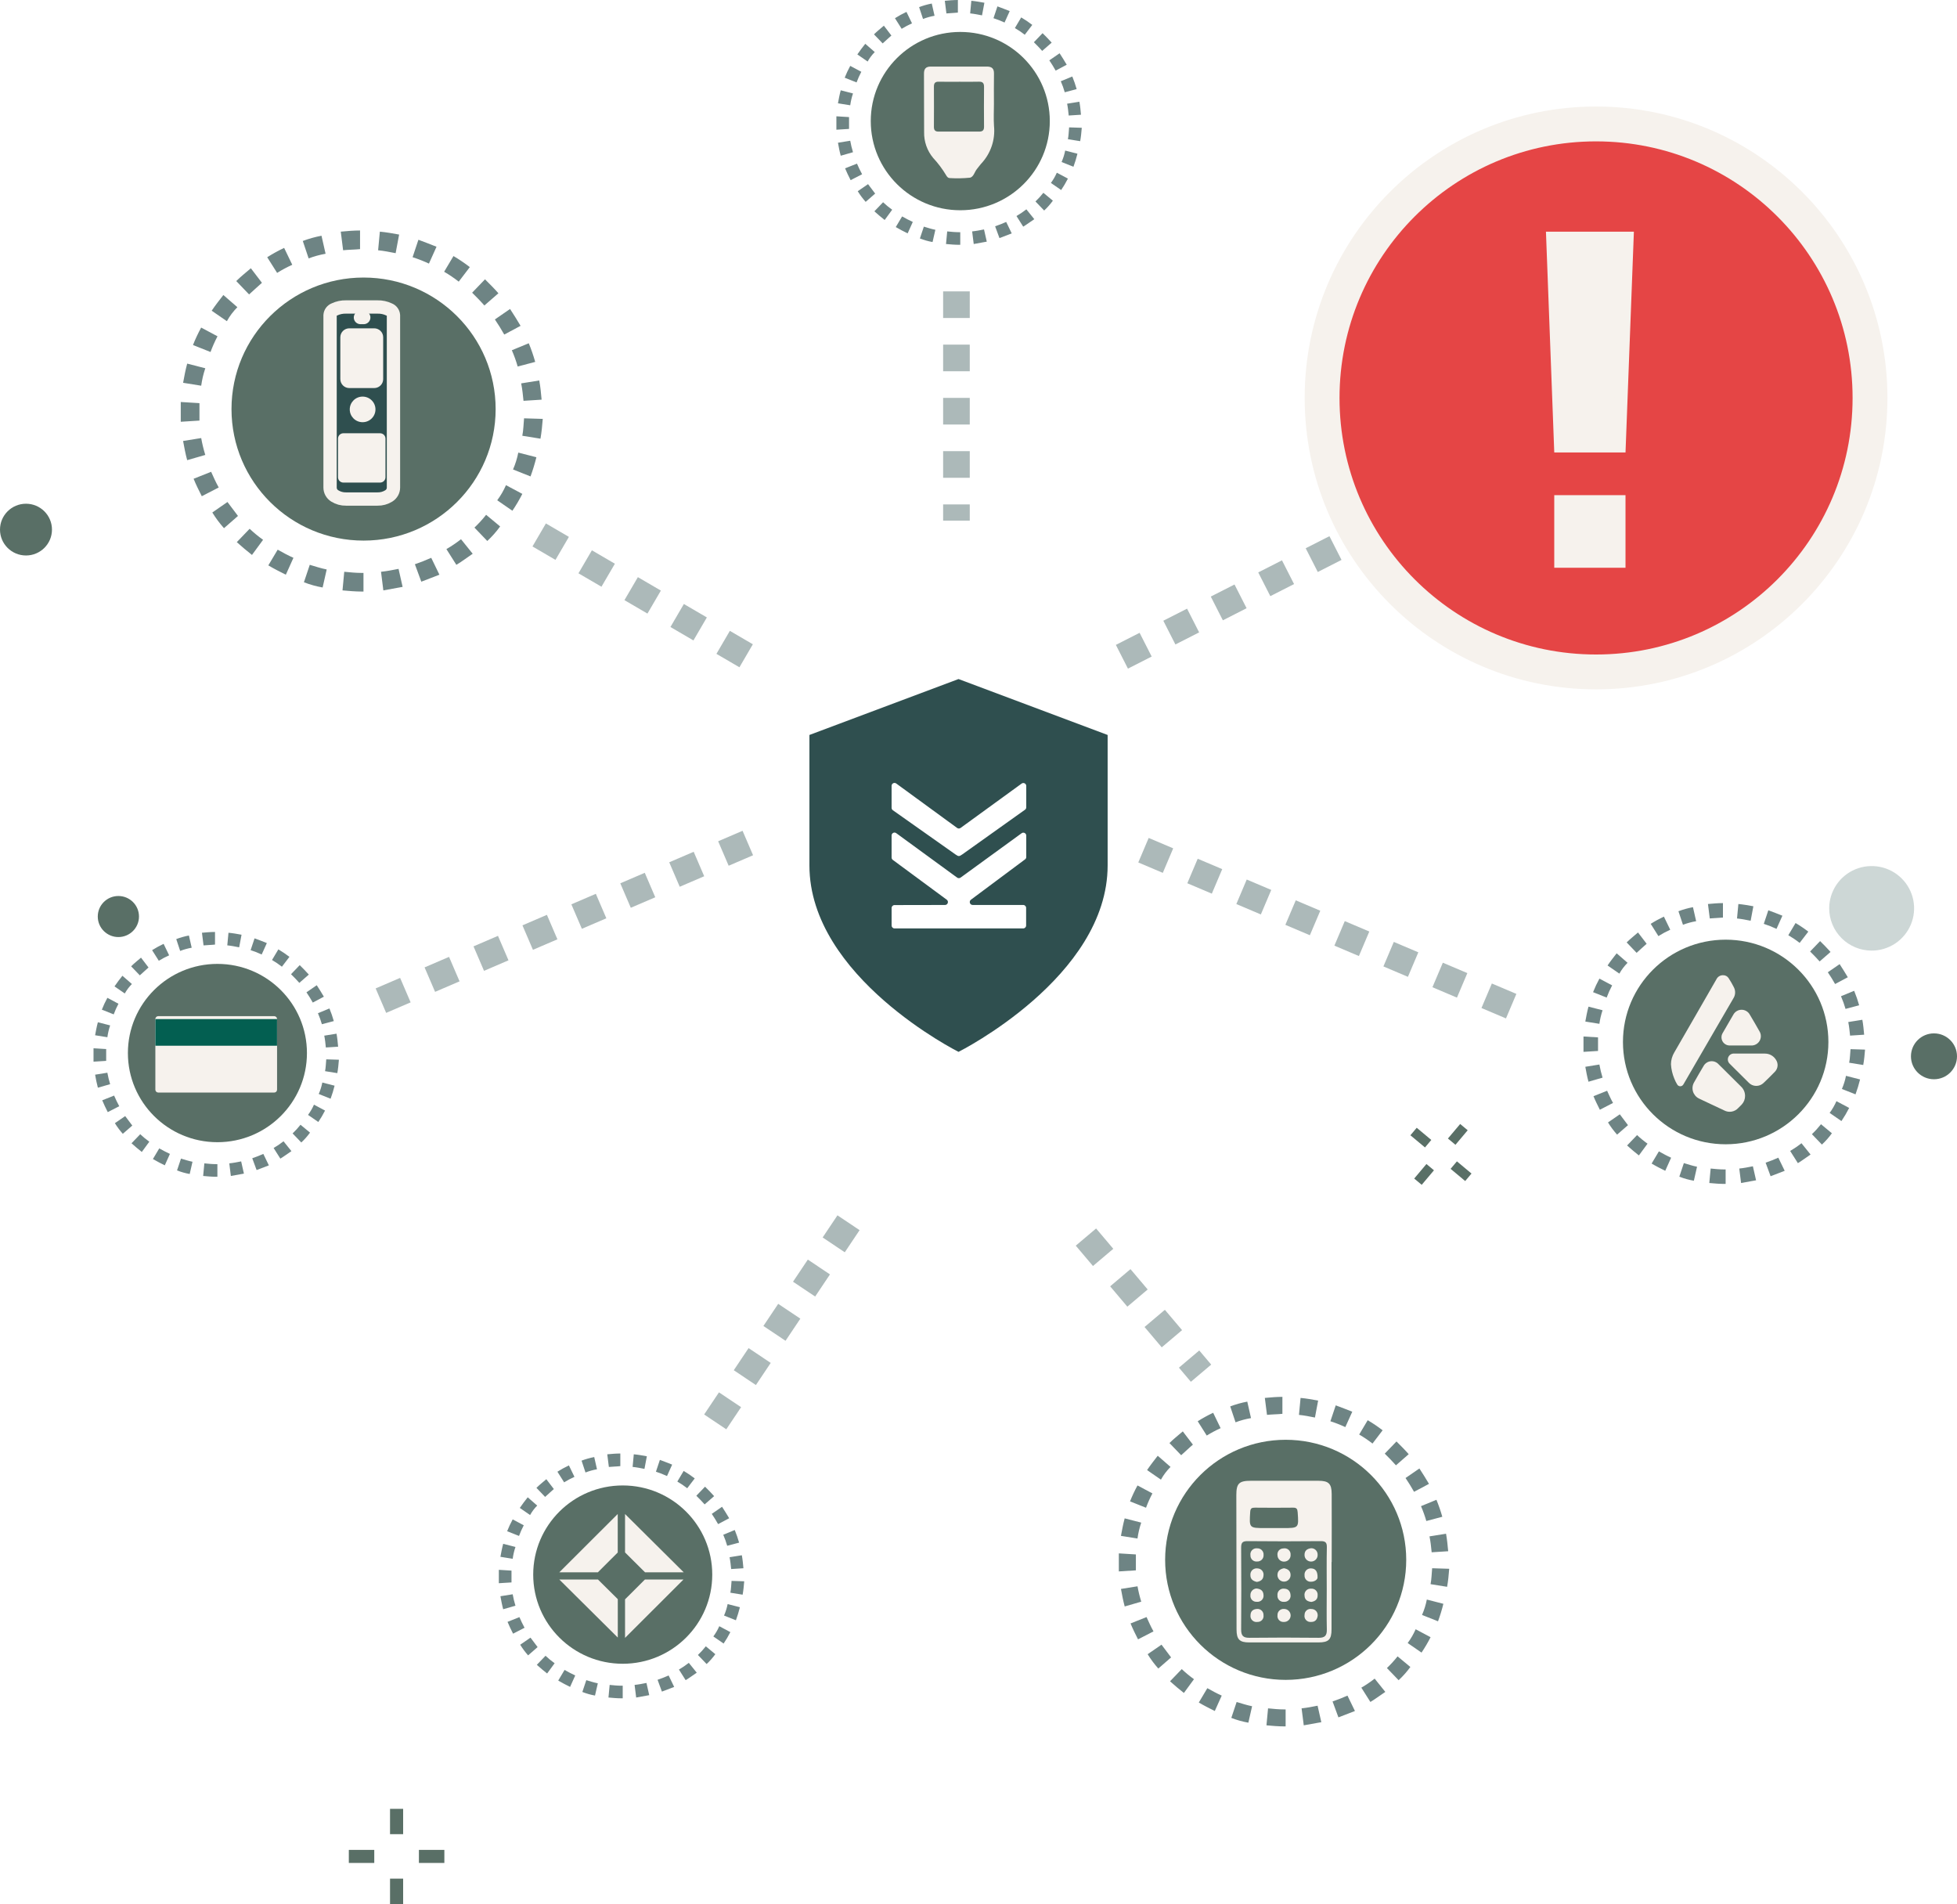 <svg width="147" height="143" viewBox="0 0 147 143" fill="none" xmlns="http://www.w3.org/2000/svg">
<g clip-path="url(#clip0_461_6056)">
<path opacity="0.2" d="M140.59 71.396C141.22 71.396 141.837 71.209 142.361 70.861C142.885 70.512 143.294 70.016 143.535 69.436C143.777 68.856 143.84 68.217 143.717 67.602C143.594 66.986 143.29 66.42 142.844 65.976C142.398 65.532 141.83 65.23 141.212 65.107C140.593 64.985 139.952 65.047 139.37 65.288C138.787 65.528 138.289 65.935 137.939 66.457C137.588 66.979 137.401 67.593 137.401 68.221C137.401 69.063 137.737 69.87 138.335 70.466C138.933 71.061 139.744 71.396 140.59 71.396Z" fill="#073B36"/>
<path opacity="0.2" d="M125.91 32.654C126.541 32.654 127.157 32.468 127.682 32.119C128.206 31.77 128.615 31.274 128.856 30.694C129.097 30.114 129.16 29.476 129.037 28.86C128.914 28.244 128.611 27.678 128.165 27.234C127.719 26.79 127.151 26.488 126.532 26.365C125.914 26.243 125.273 26.306 124.69 26.546C124.108 26.786 123.61 27.193 123.259 27.715C122.909 28.238 122.722 28.851 122.722 29.479C122.722 30.321 123.058 31.129 123.656 31.724C124.254 32.319 125.065 32.654 125.91 32.654Z" fill="#073B36"/>
<path d="M30.282 135.855H29.297V137.757H30.282V135.855Z" fill="#596F66"/>
<path d="M30.282 141.097H29.297V143H30.282V141.097Z" fill="#596F66"/>
<path d="M33.378 138.938H31.467V139.918H33.378V138.938Z" fill="#596F66"/>
<path d="M28.113 138.938H26.202V139.918H28.113V138.938Z" fill="#596F66"/>
<path d="M1.952 41.72C3.03 41.72 3.904 40.85 3.904 39.777C3.904 38.703 3.03 37.833 1.952 37.833C0.874 37.833 0 38.703 0 39.777C0 40.85 0.874 41.72 1.952 41.72Z" fill="#596F66"/>
<path d="M8.892 70.378C9.747 70.378 10.44 69.688 10.44 68.837C10.44 67.985 9.747 67.295 8.892 67.295C8.037 67.295 7.344 67.985 7.344 68.837C7.344 69.688 8.037 70.378 8.892 70.378Z" fill="#596F66"/>
<path d="M145.27 81.058C146.226 81.058 147 80.287 147 79.336C147 78.384 146.226 77.613 145.27 77.613C144.315 77.613 143.541 78.384 143.541 79.336C143.541 80.287 144.315 81.058 145.27 81.058Z" fill="#596F66"/>
<path d="M110.246 84.889L109.681 84.418L108.761 85.509L109.326 85.981L110.246 84.889Z" fill="#596F66"/>
<path d="M107.712 87.896L107.147 87.424L106.228 88.516L106.792 88.987L107.712 87.896Z" fill="#596F66"/>
<path d="M110.532 88.14L109.436 87.225L108.962 87.787L110.058 88.703L110.532 88.14Z" fill="#596F66"/>
<path d="M107.512 85.617L106.417 84.702L105.942 85.265L107.038 86.18L107.512 85.617Z" fill="#596F66"/>
<path d="M121.833 26.716C122.688 26.716 123.381 26.026 123.381 25.174C123.381 24.323 122.688 23.633 121.833 23.633C120.978 23.633 120.285 24.323 120.285 25.174C120.285 26.026 120.978 26.716 121.833 26.716Z" fill="#596F66"/>
<path d="M72.132 15.791C75.846 15.791 78.856 12.793 78.856 9.095C78.856 5.397 75.846 2.399 72.132 2.399C68.418 2.399 65.407 5.397 65.407 9.095C65.407 12.793 68.418 15.791 72.132 15.791Z" fill="#596F66"/>
<g opacity="0.696">
<path d="M72.041 18.386C71.714 18.386 71.387 18.356 71.06 18.327L71.149 17.38C71.447 17.409 71.744 17.439 72.041 17.439H72.13V18.386H72.041ZM73.141 18.327L73.022 17.38C73.32 17.35 73.617 17.291 73.914 17.232L74.122 18.149L73.141 18.327ZM70.049 18.179C69.724 18.121 69.405 18.03 69.098 17.91L69.395 17.022C69.692 17.111 69.96 17.199 70.26 17.259L70.049 18.179ZM75.075 17.883L74.748 16.995C75.018 16.906 75.312 16.788 75.58 16.669L75.996 17.53C75.697 17.646 75.37 17.764 75.073 17.883H75.075ZM68.178 17.528C67.881 17.38 67.583 17.232 67.286 17.054L67.762 16.255C68.032 16.403 68.297 16.551 68.564 16.669L68.178 17.528ZM76.859 17.024L76.353 16.226C76.612 16.075 76.861 15.907 77.096 15.722L77.691 16.462C77.422 16.639 77.154 16.845 76.857 17.024H76.859ZM66.452 16.522C66.182 16.315 65.947 16.108 65.679 15.871L66.333 15.19C66.547 15.393 66.776 15.581 67.016 15.752L66.452 16.522ZM78.433 15.812L77.779 15.131C77.992 14.928 78.191 14.711 78.373 14.48L79.087 15.072C78.893 15.339 78.674 15.586 78.433 15.811V15.812ZM65.025 15.161C64.803 14.912 64.604 14.645 64.43 14.362L65.203 13.829L65.738 14.539L65.025 15.161ZM79.711 14.273L78.938 13.74C79.115 13.501 79.264 13.243 79.384 12.971L80.216 13.415C80.065 13.71 79.896 13.996 79.711 14.271V14.273ZM63.895 13.531C63.747 13.235 63.598 12.939 63.479 12.643L64.371 12.288C64.49 12.557 64.609 12.821 64.757 13.087L63.895 13.531ZM80.633 12.524L79.741 12.169C79.862 11.893 79.953 11.604 80.011 11.308L80.933 11.545C80.85 11.877 80.75 12.204 80.633 12.524ZM63.152 11.696C63.062 11.37 63.003 11.045 62.944 10.719L63.865 10.571C63.917 10.862 63.986 11.15 64.073 11.432L63.152 11.696ZM81.138 10.603L80.216 10.455C80.276 10.159 80.276 9.863 80.306 9.567L81.257 9.597C81.227 9.949 81.198 10.275 81.138 10.603ZM62.825 9.742V8.735L63.776 8.794V9.682L62.825 9.742ZM80.276 8.676C80.246 8.38 80.216 8.084 80.157 7.788L81.078 7.64C81.138 7.966 81.168 8.291 81.197 8.617L80.276 8.676ZM63.865 7.907L62.944 7.759C63.004 7.433 63.063 7.108 63.152 6.782L64.073 7.018C63.976 7.307 63.907 7.605 63.865 7.907ZM79.979 6.93C79.898 6.648 79.798 6.371 79.681 6.101L80.546 5.746C80.673 6.056 80.782 6.372 80.873 6.693L79.979 6.93ZM64.341 6.191L63.449 5.836C63.57 5.532 63.709 5.235 63.865 4.948L64.698 5.392C64.561 5.65 64.442 5.917 64.341 6.191ZM79.295 5.303C79.147 5.034 78.998 4.8 78.82 4.533L79.592 4.001C79.771 4.27 79.949 4.563 80.127 4.862L79.295 5.303ZM65.173 4.621L64.4 4.088C64.579 3.819 64.787 3.555 64.995 3.289L65.708 3.91C65.498 4.121 65.317 4.36 65.173 4.621ZM78.284 3.823C78.076 3.586 77.868 3.379 77.66 3.172L78.314 2.491C78.552 2.728 78.789 2.965 78.997 3.202L78.284 3.823ZM66.303 3.261L65.649 2.58C65.887 2.343 66.155 2.136 66.392 1.929L66.957 2.669C66.749 2.844 66.541 3.052 66.303 3.259V3.261ZM76.976 2.61C76.74 2.425 76.492 2.257 76.233 2.107L76.708 1.308C76.997 1.478 77.275 1.666 77.54 1.87L76.976 2.61ZM67.73 2.166L67.225 1.367C67.503 1.191 67.791 1.033 68.089 0.893L68.505 1.754C68.238 1.873 67.978 2.01 67.73 2.164V2.166ZM75.457 1.692C75.187 1.566 74.909 1.457 74.625 1.367L74.922 0.479C75.249 0.597 75.546 0.716 75.844 0.834L75.457 1.692ZM69.333 1.423L69.039 0.535C69.348 0.418 69.666 0.328 69.99 0.266L70.198 1.184C69.903 1.236 69.615 1.316 69.335 1.424L69.333 1.423ZM73.764 1.154C73.467 1.095 73.17 1.036 72.873 1.006L72.962 0.059C73.289 0.089 73.616 0.148 73.943 0.207L73.764 1.154ZM71.089 1.006L70.97 0.059C71.297 0.03 71.624 0 71.951 0V0.947C71.684 0.979 71.387 0.979 71.089 1.009L71.089 1.006Z" fill="#2F4F4F"/>
</g>
<path d="M74.659 7.82C74.659 8.364 74.628 8.91 74.664 9.452C74.717 9.969 74.658 10.491 74.49 10.983C74.322 11.475 74.05 11.925 73.692 12.303C73.584 12.421 73.495 12.561 73.389 12.684C73.2 12.905 73.137 13.302 72.846 13.347C72.347 13.396 71.846 13.405 71.347 13.375C71.196 13.375 71.114 13.247 71.052 13.134C70.779 12.679 70.459 12.254 70.097 11.866C69.638 11.318 69.396 10.622 69.415 9.909C69.401 8.453 69.417 6.997 69.405 5.542C69.402 5.169 69.542 4.998 69.92 5C71.323 5.005 72.726 5.005 74.129 5C74.498 5 74.67 5.145 74.663 5.526C74.649 6.291 74.659 7.055 74.659 7.82ZM72.024 6.141C71.523 6.141 71.021 6.15 70.52 6.137C70.249 6.13 70.15 6.239 70.151 6.499C70.157 7.512 70.157 8.525 70.151 9.539C70.151 9.784 70.259 9.884 70.494 9.884C71.512 9.882 72.53 9.882 73.547 9.884C73.805 9.884 73.919 9.787 73.916 9.518C73.907 8.52 73.907 7.521 73.916 6.523C73.916 6.242 73.817 6.127 73.526 6.136C73.025 6.152 72.523 6.14 72.022 6.14" fill="#F6F2ED"/>
<path d="M117.626 36.39C121.34 36.39 124.351 33.392 124.351 29.694C124.351 25.996 121.34 22.998 117.626 22.998C113.913 22.998 110.902 25.996 110.902 29.694C110.902 33.392 113.913 36.39 117.626 36.39Z" fill="#596F66"/>
<g opacity="0.696">
<path d="M117.536 38.986C117.209 38.986 116.882 38.956 116.555 38.926L116.644 37.979C116.941 38.009 117.238 38.038 117.536 38.038H117.625V38.986H117.536ZM118.636 38.926L118.517 37.979C118.814 37.95 119.111 37.891 119.409 37.831L119.617 38.749L118.636 38.926ZM115.544 38.778C115.219 38.72 114.9 38.63 114.593 38.509L114.89 37.621C115.187 37.71 115.455 37.799 115.755 37.858L115.544 38.778ZM120.569 38.482L120.242 37.595C120.513 37.506 120.807 37.387 121.075 37.269L121.491 38.13C121.192 38.246 120.866 38.364 120.569 38.482ZM113.672 38.127C113.375 37.979 113.078 37.831 112.781 37.654L113.256 36.855C113.526 37.003 113.791 37.151 114.059 37.269L113.672 38.127ZM122.353 37.624L121.848 36.825C122.107 36.675 122.355 36.507 122.591 36.322L123.185 37.062C122.916 37.239 122.65 37.444 122.353 37.624ZM111.946 37.122C111.676 36.914 111.441 36.707 111.174 36.471L111.828 35.79C112.042 35.993 112.27 36.181 112.511 36.352L111.946 37.122ZM123.927 36.411L123.273 35.731C123.487 35.528 123.685 35.31 123.868 35.08L124.581 35.671C124.388 35.938 124.169 36.186 123.927 36.41V36.411ZM110.519 35.76C110.298 35.512 110.099 35.245 109.925 34.961L110.698 34.428L111.233 35.139L110.519 35.76ZM125.205 34.872L124.433 34.34C124.609 34.1 124.759 33.842 124.878 33.57L125.711 34.014C125.56 34.31 125.391 34.596 125.205 34.871V34.872ZM109.39 34.131C109.241 33.835 109.093 33.539 108.974 33.243L109.865 32.888C109.984 33.157 110.103 33.421 110.252 33.687L109.39 34.131ZM126.127 33.124L125.236 32.769C125.357 32.493 125.447 32.204 125.506 31.908L126.427 32.145C126.345 32.476 126.245 32.803 126.127 33.124ZM108.646 32.295C108.557 31.97 108.498 31.644 108.438 31.319L109.36 31.171C109.411 31.462 109.481 31.749 109.568 32.032L108.646 32.295ZM126.632 31.203L125.711 31.055C125.771 30.759 125.771 30.463 125.8 30.167L126.751 30.196C126.722 30.549 126.692 30.874 126.632 31.203ZM108.319 30.342V29.335L109.27 29.394V30.282L108.319 30.342ZM125.771 29.276C125.741 28.98 125.711 28.684 125.652 28.388L126.573 28.24C126.632 28.566 126.662 28.891 126.692 29.217L125.771 29.276ZM109.36 28.506L108.439 28.358C108.498 28.033 108.558 27.707 108.647 27.381L109.568 27.618C109.471 27.907 109.401 28.204 109.36 28.506ZM125.473 27.53C125.392 27.247 125.293 26.971 125.176 26.701L126.041 26.346C126.167 26.655 126.277 26.971 126.368 27.293L125.473 27.53ZM109.836 26.79L108.944 26.435C109.065 26.131 109.204 25.835 109.36 25.547L110.192 25.991C110.056 26.249 109.936 26.516 109.836 26.79ZM124.79 25.902C124.641 25.633 124.493 25.399 124.314 25.133L125.087 24.6C125.265 24.869 125.444 25.163 125.622 25.461L124.79 25.902ZM110.668 25.22L109.895 24.688C110.073 24.418 110.281 24.155 110.49 23.888L111.203 24.51C110.992 24.721 110.812 24.96 110.668 25.22ZM123.779 24.423C123.571 24.186 123.363 23.979 123.155 23.772L123.808 23.091C124.046 23.328 124.284 23.564 124.492 23.801L123.779 24.423ZM111.798 23.86L111.144 23.18C111.382 22.943 111.649 22.736 111.887 22.529L112.452 23.268C112.244 23.444 112.036 23.652 111.798 23.859V23.86ZM122.47 23.209C122.235 23.025 121.986 22.857 121.727 22.706L122.203 21.907C122.492 22.077 122.77 22.265 123.035 22.47L122.47 23.209ZM113.224 22.765L112.719 21.966C112.997 21.791 113.286 21.633 113.584 21.493L114 22.354C113.732 22.472 113.473 22.609 113.224 22.763V22.765ZM120.952 22.292C120.682 22.166 120.404 22.057 120.12 21.966L120.417 21.078C120.744 21.197 121.041 21.315 121.338 21.434L120.952 22.292ZM114.828 22.023L114.534 21.135C114.842 21.018 115.161 20.928 115.485 20.866L115.693 21.783C115.398 21.836 115.109 21.916 114.83 22.023L114.828 22.023ZM119.259 21.754C118.962 21.695 118.664 21.635 118.367 21.606L118.456 20.659C118.783 20.688 119.11 20.748 119.437 20.807L119.259 21.754ZM116.583 21.606L116.465 20.659C116.792 20.629 117.118 20.6 117.445 20.6V21.547C117.178 21.579 116.881 21.579 116.584 21.609L116.583 21.606Z" fill="#2F4F4F"/>
</g>
<path d="M117.294 31.988C116.951 32.576 116.592 33.156 116.272 33.755C116.113 34.05 115.986 34.14 115.668 33.93C115.162 33.595 114.636 33.293 114.092 33.025C113.693 32.828 113.617 32.67 113.868 32.251C115.027 30.32 116.143 28.364 117.269 26.414C117.398 26.19 117.585 25.997 117.48 25.675C117.313 25.169 117.616 25.056 118.042 25.137C118.549 25.229 119.069 25.231 119.577 25.143C119.785 25.109 120.115 25.012 120.207 25.223C120.277 25.337 120.305 25.472 120.285 25.604C120.265 25.736 120.2 25.857 120.099 25.946C119.905 26.116 120.328 27.299 120.588 27.467C120.849 27.635 120.822 28.334 120.53 28.378C120.195 28.429 120.252 28.614 120.252 28.809C120.249 29.622 120.252 30.436 120.252 31.249C120.252 31.457 120.22 31.634 120.546 31.676C120.799 31.708 120.856 32.499 120.625 32.528C120.151 32.586 120.255 32.885 120.253 33.158C120.243 34.449 120.245 34.449 118.964 34.446C118.485 34.446 117.848 34.607 117.569 34.368C117.237 34.082 117.49 33.429 117.46 32.936C117.442 32.63 117.457 32.321 117.457 32.013L117.295 31.989M118.727 25.658C118.291 25.667 118.046 26.022 117.82 26.411C116.847 28.088 115.874 29.763 114.902 31.438C114.241 32.578 114.25 32.568 115.418 33.24C115.752 33.432 115.914 33.447 116.13 33.064C117.215 31.141 118.338 29.24 119.443 27.328C119.541 27.168 119.619 26.997 119.677 26.819C119.717 26.678 119.722 26.529 119.691 26.386C119.661 26.242 119.597 26.107 119.504 25.994C119.411 25.88 119.292 25.79 119.157 25.731C119.022 25.672 118.875 25.646 118.728 25.656M119.439 28.55C118.986 29.203 118.353 29.767 118.269 30.574C118.199 31.253 118.287 31.946 118.249 32.631C118.223 33.11 118.514 33.066 118.803 33.04C119.07 33.017 119.457 33.219 119.447 32.655C119.424 31.288 119.439 29.919 119.439 28.55Z" fill="#F6F2ED"/>
<path d="M16.332 85.786C20.046 85.786 23.056 82.788 23.056 79.09C23.056 75.392 20.046 72.394 16.332 72.394C12.618 72.394 9.607 75.392 9.607 79.09C9.607 82.788 12.618 85.786 16.332 85.786Z" fill="#596F66"/>
<g opacity="0.696">
<path d="M16.241 88.382C15.914 88.382 15.587 88.352 15.26 88.322L15.35 87.375C15.647 87.405 15.944 87.434 16.241 87.434H16.33V88.382H16.241ZM17.341 88.322L17.223 87.375C17.52 87.346 17.817 87.287 18.114 87.227L18.322 88.145L17.341 88.322ZM14.249 88.174C13.924 88.116 13.606 88.026 13.298 87.905L13.595 87.017C13.893 87.106 14.16 87.195 14.46 87.254L14.249 88.174ZM19.275 87.878L18.948 86.991C19.218 86.902 19.513 86.783 19.78 86.665L20.196 87.526C19.897 87.642 19.57 87.76 19.273 87.878H19.275ZM12.378 87.523C12.081 87.375 11.784 87.227 11.486 87.05L11.962 86.251C12.232 86.399 12.497 86.547 12.764 86.665L12.378 87.523ZM21.059 87.02L20.553 86.221C20.812 86.071 21.061 85.903 21.297 85.718L21.891 86.458C21.622 86.635 21.354 86.84 21.057 87.02H21.059ZM10.652 86.518C10.382 86.31 10.147 86.103 9.879 85.867L10.533 85.186C10.747 85.389 10.976 85.577 11.217 85.748L10.652 86.518ZM22.633 85.807L21.979 85.127C22.192 84.924 22.391 84.706 22.573 84.475L23.287 85.067C23.093 85.334 22.874 85.582 22.633 85.806V85.807ZM9.225 85.156C9.003 84.908 8.804 84.641 8.63 84.357L9.403 83.825L9.938 84.535L9.225 85.156ZM23.911 84.268L23.138 83.736C23.315 83.496 23.465 83.238 23.584 82.966L24.416 83.41C24.265 83.706 24.097 83.992 23.911 84.267V84.268ZM8.095 83.527C7.947 83.231 7.798 82.935 7.679 82.639L8.571 82.284C8.69 82.553 8.809 82.817 8.957 83.083L8.095 83.527ZM24.833 82.52L23.941 82.165C24.062 81.889 24.153 81.6 24.211 81.304L25.133 81.541C25.051 81.872 24.951 82.199 24.833 82.52ZM7.352 81.692C7.263 81.366 7.203 81.04 7.144 80.715L8.065 80.567C8.117 80.858 8.186 81.145 8.273 81.428L7.352 81.692ZM25.338 80.599L24.417 80.451C24.476 80.155 24.476 79.859 24.506 79.563L25.457 79.592C25.427 79.945 25.398 80.27 25.338 80.599ZM7.025 79.738V78.731L7.976 78.79V79.678L7.025 79.738ZM24.476 78.672C24.446 78.376 24.417 78.08 24.357 77.784L25.279 77.636C25.338 77.962 25.368 78.287 25.398 78.613L24.476 78.672ZM8.066 77.902L7.144 77.754C7.204 77.429 7.263 77.103 7.352 76.777L8.274 77.014C8.176 77.303 8.107 77.6 8.066 77.902ZM24.179 76.926C24.098 76.643 23.998 76.367 23.882 76.097L24.746 75.742C24.873 76.051 24.982 76.367 25.073 76.689L24.179 76.926ZM8.541 76.186L7.65 75.831C7.77 75.527 7.909 75.231 8.066 74.943L8.898 75.387C8.761 75.645 8.642 75.912 8.541 76.186ZM23.495 75.299C23.347 75.029 23.198 74.795 23.02 74.529L23.793 73.996C23.971 74.265 24.149 74.559 24.328 74.857L23.495 75.299ZM9.373 74.616L8.601 74.084C8.779 73.814 8.987 73.551 9.195 73.284L9.908 73.906C9.698 74.117 9.518 74.356 9.373 74.616ZM22.484 73.819C22.276 73.582 22.068 73.375 21.86 73.168L22.514 72.487C22.752 72.724 22.989 72.96 23.198 73.197L22.484 73.819ZM10.503 73.256L9.85 72.576C10.087 72.339 10.355 72.132 10.592 71.925L11.157 72.665C10.949 72.84 10.741 73.048 10.503 73.255V73.256ZM21.176 72.605C20.94 72.421 20.692 72.253 20.433 72.102L20.909 71.303C21.197 71.473 21.475 71.661 21.741 71.865L21.176 72.605ZM11.93 72.161L11.425 71.362C11.703 71.187 11.992 71.029 12.289 70.889L12.705 71.75C12.438 71.868 12.179 72.005 11.93 72.159V72.161ZM19.657 71.688C19.387 71.562 19.11 71.453 18.825 71.362L19.122 70.475C19.449 70.593 19.747 70.711 20.044 70.83L19.657 71.688ZM13.533 71.419L13.239 70.531C13.548 70.414 13.866 70.324 14.19 70.262L14.399 71.179C14.104 71.232 13.815 71.312 13.536 71.419L13.533 71.419ZM17.965 71.15C17.667 71.091 17.37 71.031 17.073 71.002L17.162 70.055C17.489 70.084 17.816 70.144 18.143 70.203L17.965 71.15ZM15.289 71.002L15.17 70.055C15.497 70.025 15.824 69.996 16.151 69.996V70.943C15.884 70.975 15.587 70.975 15.29 71.005L15.289 71.002Z" fill="#2F4F4F"/>
</g>
<path d="M20.596 82.057H11.886C11.828 82.057 11.773 82.035 11.733 81.994C11.692 81.954 11.669 81.899 11.669 81.842V76.534C11.669 76.477 11.692 76.422 11.733 76.382C11.773 76.341 11.828 76.319 11.886 76.319H20.596C20.653 76.319 20.708 76.341 20.749 76.382C20.789 76.422 20.812 76.477 20.812 76.534V81.846C20.811 81.902 20.788 81.956 20.748 81.996C20.707 82.035 20.653 82.057 20.596 82.057Z" fill="#F6F2ED"/>
<path d="M11.672 77.54H20.81" stroke="#035F51" stroke-width="2"/>
<path d="M96.574 126.169C101.575 126.169 105.629 122.132 105.629 117.152C105.629 112.173 101.575 108.136 96.574 108.136C91.573 108.136 87.519 112.173 87.519 117.152C87.519 122.132 91.573 126.169 96.574 126.169Z" fill="#596F66"/>
<g opacity="0.696">
<path d="M96.45 129.662C96.01 129.662 95.57 129.622 95.13 129.582L95.25 128.307C95.65 128.347 96.05 128.387 96.45 128.387H96.57V129.662H96.45ZM97.932 129.582L97.769 128.307C98.17 128.267 98.57 128.188 98.97 128.108L99.251 129.346L97.932 129.582ZM93.771 129.383C93.333 129.306 92.904 129.186 92.49 129.024L92.89 127.829C93.291 127.948 93.651 128.068 94.051 128.148L93.771 129.383ZM100.536 128.985L100.095 127.789C100.456 127.669 100.856 127.51 101.216 127.35L101.776 128.506C101.374 128.665 100.933 128.825 100.534 128.985H100.536ZM91.249 128.506C90.849 128.307 90.449 128.107 90.048 127.869L90.689 126.792C91.049 126.991 91.409 127.191 91.77 127.35L91.249 128.506ZM102.938 127.829L102.257 126.753C102.606 126.55 102.941 126.324 103.258 126.075L104.058 127.072C103.695 127.311 103.333 127.589 102.935 127.829H102.938ZM88.928 127.151C88.567 126.872 88.247 126.593 87.887 126.274L88.768 125.359C89.056 125.633 89.363 125.886 89.686 126.117L88.928 127.151ZM105.059 126.195L104.178 125.28C104.466 125.007 104.733 124.714 104.979 124.403L105.94 125.2C105.678 125.559 105.383 125.892 105.057 126.195H105.059ZM87.007 125.317C86.708 124.983 86.44 124.623 86.206 124.241L87.247 123.524L87.967 124.481L87.007 125.317ZM106.778 124.12L105.737 123.402C105.975 123.08 106.176 122.733 106.337 122.366L107.458 122.964C107.255 123.363 107.028 123.749 106.778 124.12ZM85.483 123.125C85.283 122.727 85.082 122.328 84.922 121.93L86.123 121.451C86.285 121.81 86.444 122.169 86.644 122.527L85.483 123.125ZM108.017 121.77L106.816 121.292C106.978 120.92 107.099 120.533 107.176 120.136L108.419 120.455C108.31 120.9 108.175 121.339 108.017 121.77ZM84.482 120.654C84.362 120.215 84.282 119.777 84.201 119.339L85.444 119.14C85.514 119.53 85.608 119.916 85.725 120.295L84.482 120.654ZM108.699 119.179L107.456 118.98C107.536 118.581 107.536 118.183 107.576 117.784L108.857 117.824C108.819 118.302 108.779 118.738 108.699 119.179ZM84.041 118.023V116.668L85.322 116.747V117.943L84.041 118.023ZM107.539 116.586C107.499 116.188 107.459 115.79 107.376 115.391L108.619 115.192C108.699 115.63 108.739 116.069 108.781 116.507L107.539 116.586ZM85.443 115.552L84.2 115.353C84.28 114.915 84.362 114.476 84.48 114.038L85.723 114.357C85.592 114.746 85.498 115.146 85.443 115.552ZM107.138 114.237C107.029 113.857 106.895 113.484 106.738 113.121L107.898 112.643C108.069 113.059 108.216 113.485 108.339 113.918L107.138 114.237ZM86.083 113.24L84.882 112.762C85.045 112.352 85.232 111.953 85.443 111.566L86.564 112.164C86.379 112.512 86.219 112.871 86.083 113.24ZM106.217 112.044C106.017 111.686 105.817 111.367 105.577 111.008L106.618 110.291C106.858 110.65 107.098 111.048 107.338 111.447L106.217 112.044ZM87.204 111.13L86.163 110.412C86.403 110.054 86.683 109.695 86.963 109.336L87.924 110.174C87.641 110.457 87.398 110.778 87.204 111.128V111.13ZM104.857 110.054C104.576 109.734 104.296 109.456 104.016 109.176L104.897 108.262C105.217 108.581 105.537 108.899 105.815 109.218L104.857 110.054ZM88.725 109.296L87.844 108.382C88.165 108.063 88.525 107.784 88.845 107.505L89.605 108.501C89.325 108.736 89.045 109.016 88.725 109.294V109.296ZM103.096 108.419C102.778 108.171 102.444 107.945 102.095 107.742L102.735 106.666C103.124 106.895 103.498 107.148 103.856 107.423L103.096 108.419ZM90.647 107.822L89.966 106.745C90.34 106.509 90.727 106.296 91.127 106.108L91.687 107.264C91.328 107.425 90.98 107.611 90.646 107.819L90.647 107.822ZM101.054 107.184C100.69 107.014 100.316 106.867 99.933 106.745L100.334 105.55C100.774 105.711 101.174 105.869 101.576 106.028L101.054 107.184ZM92.808 106.825L92.408 105.629C92.823 105.473 93.252 105.353 93.689 105.27L93.969 106.508C93.573 106.576 93.184 106.681 92.808 106.823L92.808 106.825ZM98.772 106.466C98.372 106.386 97.972 106.305 97.572 106.267L97.692 104.992C98.132 105.032 98.573 105.111 99.012 105.191L98.772 106.466ZM95.17 106.267L95.008 104.992C95.448 104.952 95.888 104.912 96.328 104.912V106.187C95.97 106.225 95.57 106.225 95.17 106.265V106.267Z" fill="#2F4F4F"/>
</g>
<path d="M100.018 117.318C100.018 119.001 100.018 120.686 100.018 122.369C100.018 123.145 99.801 123.355 99.029 123.356C97.298 123.357 95.567 123.357 93.836 123.356C93.107 123.356 92.886 123.133 92.883 122.392C92.875 119.024 92.869 115.657 92.867 112.292C92.867 111.409 93.072 111.215 93.961 111.215C95.652 111.215 97.344 111.215 99.035 111.215C99.8 111.215 100.026 111.431 100.03 112.206C100.039 113.91 100.03 115.613 100.03 117.318H100.015M99.658 119.363C99.658 118.313 99.642 117.264 99.666 116.216C99.674 115.847 99.561 115.745 99.196 115.748C97.367 115.765 95.538 115.769 93.71 115.748C93.291 115.743 93.227 115.902 93.229 116.266C93.244 118.304 93.244 120.343 93.229 122.381C93.225 122.837 93.372 123.014 93.848 123.008C95.577 122.988 97.306 122.988 99.036 123.008C99.499 123.013 99.676 122.86 99.665 122.392C99.641 121.383 99.658 120.374 99.658 119.364M95.647 114.767H96.362C97.568 114.767 97.56 114.767 97.474 113.577C97.456 113.328 97.392 113.23 97.13 113.234C96.176 113.246 95.221 113.243 94.266 113.234C94.027 113.234 93.926 113.276 93.909 113.553C93.833 114.767 93.821 114.767 95.05 114.767H95.645" fill="#F6F2ED"/>
<path d="M94.406 118.812C94.119 118.746 93.916 118.608 93.924 118.293C93.919 118.223 93.929 118.152 93.955 118.086C93.981 118.021 94.021 117.962 94.073 117.914C94.126 117.866 94.188 117.831 94.255 117.811C94.323 117.791 94.395 117.786 94.465 117.797C94.53 117.8 94.595 117.816 94.654 117.845C94.713 117.873 94.765 117.914 94.807 117.965C94.849 118.015 94.88 118.074 94.897 118.137C94.915 118.2 94.918 118.266 94.908 118.331C94.888 118.645 94.68 118.768 94.406 118.812Z" fill="#F6F2ED"/>
<path d="M98.968 118.485C98.962 118.626 98.766 118.796 98.482 118.797C98.417 118.803 98.351 118.794 98.289 118.771C98.228 118.749 98.172 118.713 98.125 118.667C98.079 118.621 98.043 118.566 98.019 118.505C97.996 118.444 97.987 118.378 97.991 118.313C97.983 118.243 97.99 118.172 98.013 118.106C98.036 118.039 98.075 117.978 98.125 117.929C98.175 117.879 98.236 117.841 98.303 117.819C98.37 117.796 98.441 117.789 98.512 117.798C98.79 117.812 98.983 117.995 98.968 118.485Z" fill="#F6F2ED"/>
<path d="M98.504 120.315C98.221 120.283 98.004 120.167 97.991 119.85C97.979 119.781 97.983 119.71 98.004 119.642C98.024 119.575 98.059 119.513 98.107 119.462C98.156 119.41 98.215 119.371 98.281 119.346C98.347 119.321 98.418 119.311 98.488 119.318C98.553 119.313 98.619 119.322 98.68 119.344C98.742 119.367 98.798 119.402 98.844 119.448C98.89 119.494 98.926 119.55 98.948 119.611C98.971 119.672 98.98 119.738 98.974 119.803C98.984 120.118 98.797 120.262 98.507 120.314" fill="#F6F2ED"/>
<path d="M94.913 116.785C94.918 116.849 94.909 116.915 94.886 116.976C94.864 117.037 94.828 117.092 94.783 117.139C94.737 117.185 94.682 117.222 94.621 117.246C94.561 117.27 94.496 117.281 94.43 117.278C94.365 117.286 94.299 117.28 94.237 117.259C94.175 117.239 94.118 117.206 94.07 117.161C94.022 117.117 93.984 117.062 93.96 117.002C93.935 116.941 93.924 116.876 93.927 116.811C93.916 116.741 93.921 116.67 93.942 116.603C93.963 116.536 94 116.474 94.049 116.424C94.098 116.373 94.158 116.334 94.225 116.311C94.292 116.288 94.363 116.28 94.433 116.289C94.499 116.286 94.564 116.297 94.624 116.321C94.685 116.346 94.74 116.382 94.785 116.429C94.831 116.476 94.866 116.532 94.888 116.593C94.91 116.654 94.918 116.72 94.913 116.785Z" fill="#F6F2ED"/>
<path d="M96.944 119.842C96.946 119.907 96.933 119.971 96.908 120.03C96.883 120.089 96.845 120.143 96.798 120.186C96.751 120.23 96.695 120.264 96.633 120.284C96.572 120.305 96.507 120.313 96.443 120.307C96.377 120.313 96.312 120.304 96.25 120.282C96.188 120.26 96.132 120.224 96.086 120.178C96.039 120.132 96.004 120.076 95.981 120.015C95.959 119.953 95.951 119.888 95.957 119.823C95.948 119.753 95.956 119.682 95.98 119.615C96.003 119.549 96.042 119.489 96.093 119.44C96.144 119.391 96.206 119.355 96.274 119.334C96.341 119.313 96.413 119.309 96.483 119.32C96.789 119.336 96.935 119.535 96.942 119.844" fill="#F6F2ED"/>
<path d="M94.374 119.305C94.698 119.333 94.892 119.474 94.908 119.782C94.919 119.852 94.914 119.923 94.892 119.99C94.871 120.057 94.834 120.118 94.785 120.169C94.736 120.219 94.676 120.258 94.609 120.281C94.543 120.305 94.471 120.312 94.401 120.304C94.336 120.308 94.27 120.299 94.209 120.276C94.148 120.252 94.093 120.216 94.047 120.169C94.002 120.122 93.968 120.066 93.947 120.004C93.925 119.943 93.918 119.877 93.926 119.812C93.919 119.687 93.963 119.563 94.046 119.469C94.13 119.374 94.248 119.315 94.374 119.305Z" fill="#F6F2ED"/>
<path d="M96.473 117.287C96.409 117.291 96.344 117.282 96.283 117.26C96.222 117.239 96.166 117.206 96.118 117.162C96.07 117.119 96.031 117.067 96.004 117.008C95.977 116.949 95.962 116.886 95.96 116.822C95.948 116.758 95.95 116.692 95.967 116.629C95.983 116.566 96.013 116.507 96.054 116.456C96.096 116.406 96.148 116.366 96.207 116.338C96.267 116.31 96.331 116.295 96.397 116.295C96.466 116.28 96.537 116.282 96.605 116.299C96.674 116.317 96.737 116.35 96.79 116.397C96.843 116.443 96.885 116.501 96.911 116.566C96.938 116.631 96.948 116.702 96.943 116.772C96.948 116.837 96.939 116.902 96.918 116.963C96.896 117.025 96.863 117.081 96.819 117.129C96.775 117.178 96.721 117.216 96.662 117.243C96.602 117.27 96.539 117.285 96.473 117.287Z" fill="#F6F2ED"/>
<path d="M98.482 116.28C98.547 116.278 98.611 116.289 98.671 116.312C98.732 116.336 98.787 116.371 98.833 116.416C98.879 116.462 98.915 116.516 98.939 116.576C98.964 116.636 98.975 116.7 98.974 116.764C98.978 116.83 98.968 116.897 98.946 116.959C98.923 117.021 98.888 117.078 98.842 117.127C98.797 117.175 98.742 117.214 98.681 117.241C98.62 117.268 98.555 117.282 98.488 117.283C98.421 117.284 98.355 117.271 98.294 117.246C98.232 117.22 98.177 117.183 98.13 117.136C98.083 117.088 98.047 117.032 98.023 116.97C97.999 116.908 97.987 116.842 97.99 116.776C97.99 116.467 98.18 116.317 98.482 116.282" fill="#F6F2ED"/>
<path d="M96.448 117.784C96.728 117.838 96.934 117.967 96.942 118.279C96.945 118.345 96.934 118.411 96.911 118.472C96.888 118.534 96.852 118.59 96.806 118.638C96.761 118.685 96.706 118.724 96.645 118.75C96.585 118.776 96.519 118.79 96.453 118.79C96.387 118.791 96.322 118.778 96.26 118.753C96.199 118.727 96.144 118.69 96.098 118.643C96.051 118.596 96.015 118.541 95.991 118.479C95.966 118.418 95.955 118.353 95.956 118.287C95.963 117.974 96.164 117.839 96.448 117.784Z" fill="#F6F2ED"/>
<path d="M96.446 120.84C96.512 120.839 96.578 120.851 96.639 120.876C96.701 120.901 96.757 120.937 96.803 120.984C96.85 121.031 96.887 121.087 96.912 121.148C96.936 121.209 96.948 121.275 96.947 121.341C96.945 121.407 96.93 121.472 96.903 121.532C96.876 121.592 96.836 121.646 96.787 121.691C96.739 121.735 96.681 121.769 96.619 121.791C96.556 121.813 96.49 121.823 96.424 121.818C96.359 121.822 96.293 121.812 96.233 121.788C96.172 121.764 96.118 121.726 96.073 121.679C96.029 121.631 95.996 121.574 95.976 121.512C95.956 121.451 95.95 121.385 95.959 121.321C95.955 121.256 95.964 121.191 95.987 121.131C96.01 121.07 96.046 121.015 96.092 120.97C96.138 120.924 96.194 120.889 96.254 120.867C96.316 120.844 96.381 120.835 96.446 120.84Z" fill="#F6F2ED"/>
<path d="M98.981 121.325C98.946 121.648 98.786 121.822 98.479 121.817C98.409 121.824 98.338 121.815 98.272 121.79C98.206 121.765 98.147 121.725 98.1 121.673C98.052 121.621 98.018 121.559 97.999 121.491C97.981 121.424 97.978 121.353 97.992 121.284C97.992 121.219 98.005 121.155 98.032 121.096C98.059 121.037 98.099 120.985 98.149 120.943C98.199 120.901 98.257 120.871 98.32 120.854C98.383 120.838 98.449 120.835 98.513 120.846C98.576 120.846 98.638 120.858 98.695 120.882C98.753 120.906 98.806 120.941 98.849 120.986C98.893 121.031 98.927 121.084 98.949 121.142C98.971 121.201 98.981 121.263 98.978 121.325" fill="#F6F2ED"/>
<path d="M94.425 120.841C94.49 120.836 94.554 120.845 94.615 120.867C94.675 120.889 94.73 120.924 94.776 120.969C94.822 121.014 94.857 121.068 94.88 121.128C94.903 121.187 94.913 121.251 94.909 121.315C94.918 121.379 94.913 121.445 94.894 121.507C94.875 121.568 94.843 121.625 94.799 121.673C94.755 121.721 94.701 121.759 94.641 121.784C94.581 121.808 94.516 121.82 94.451 121.817C94.382 121.829 94.311 121.824 94.244 121.803C94.177 121.783 94.116 121.747 94.065 121.698C94.014 121.65 93.976 121.59 93.953 121.524C93.93 121.458 93.922 121.388 93.932 121.318C93.935 121.011 94.117 120.86 94.425 120.841Z" fill="#F6F2ED"/>
<path d="M27.31 40.602C32.789 40.602 37.23 36.18 37.23 30.724C37.23 25.268 32.789 20.845 27.31 20.845C21.83 20.845 17.389 25.268 17.389 30.724C17.389 36.18 21.83 40.602 27.31 40.602Z" fill="#596F66"/>
<g opacity="0.696">
<path d="M27.174 44.429C26.692 44.429 26.209 44.386 25.727 44.342L25.858 42.943C26.297 42.987 26.735 43.03 27.174 43.03H27.303V44.429H27.174ZM28.795 44.342L28.62 42.943C29.059 42.9 29.497 42.812 29.936 42.725L30.243 44.078L28.795 44.342ZM24.234 44.124C23.754 44.039 23.283 43.908 22.829 43.731L23.268 42.421C23.707 42.551 24.101 42.683 24.54 42.77L24.234 44.124ZM31.646 43.687L31.164 42.377C31.558 42.245 31.997 42.071 32.392 41.896L33.006 43.163C32.569 43.339 32.086 43.515 31.648 43.688L31.646 43.687ZM21.471 43.163C21.032 42.944 20.594 42.726 20.155 42.463L20.858 41.284C21.252 41.503 21.647 41.721 22.042 41.895L21.471 43.163ZM34.278 42.42L33.532 41.241C33.915 41.019 34.281 40.771 34.629 40.499L35.506 41.59C35.112 41.854 34.718 42.16 34.279 42.422L34.278 42.42ZM18.927 41.679C18.533 41.373 18.182 41.068 17.787 40.718L18.752 39.714C19.069 40.014 19.406 40.291 19.761 40.543L18.927 41.679ZM36.603 40.631L35.638 39.626C35.953 39.327 36.246 39.006 36.515 38.665L37.568 39.539C37.283 39.933 36.96 40.299 36.604 40.631H36.603ZM16.825 39.67C16.498 39.304 16.204 38.909 15.948 38.491L17.086 37.703L17.876 38.751L16.825 39.67ZM38.489 38.36L37.349 37.574C37.61 37.221 37.831 36.84 38.007 36.439L39.235 37.094C39.013 37.531 38.764 37.953 38.489 38.36ZM15.157 37.269C14.937 36.831 14.718 36.395 14.543 35.958L15.859 35.434C16.034 35.827 16.209 36.22 16.429 36.613L15.157 37.269ZM39.852 35.783L38.536 35.259C38.714 34.852 38.846 34.428 38.931 33.993L40.291 34.342C40.17 34.83 40.023 35.311 39.85 35.783H39.852ZM14.06 34.561C13.929 34.08 13.841 33.6 13.753 33.12L15.113 32.901C15.189 33.329 15.292 33.752 15.42 34.168L14.06 34.561ZM40.593 32.947L39.233 32.728C39.321 32.291 39.321 31.855 39.365 31.418L40.77 31.461C40.727 31.984 40.683 32.464 40.597 32.945L40.593 32.947ZM13.578 31.677V30.192L14.983 30.279V31.589L13.578 31.677ZM39.323 30.104C39.279 29.667 39.236 29.231 39.148 28.794L40.507 28.576C40.595 29.056 40.639 29.537 40.683 30.017L39.323 30.104ZM15.114 28.969L13.754 28.75C13.842 28.27 13.93 27.79 14.061 27.309L15.421 27.659C15.277 28.085 15.174 28.525 15.113 28.971L15.114 28.969ZM38.886 27.528C38.766 27.111 38.62 26.703 38.447 26.305L39.719 25.781C39.907 26.238 40.068 26.705 40.202 27.18L38.886 27.528ZM15.814 26.437L14.496 25.913C14.674 25.465 14.879 25.027 15.11 24.603L16.338 25.258C16.137 25.639 15.962 26.033 15.814 26.437ZM37.876 25.127C37.656 24.734 37.437 24.384 37.173 23.992L38.313 23.206C38.576 23.598 38.84 24.035 39.103 24.472L37.876 25.127ZM17.042 24.122L15.901 23.336C16.165 22.944 16.471 22.55 16.778 22.157L17.831 23.072C17.52 23.384 17.254 23.737 17.042 24.122ZM36.384 22.944C36.077 22.594 35.77 22.289 35.465 21.983L36.431 20.978C36.781 21.327 37.133 21.677 37.439 22.026L36.384 22.944ZM18.711 22.114L17.746 21.109C18.097 20.76 18.492 20.454 18.843 20.148L19.676 21.24C19.367 21.503 19.06 21.808 18.711 22.114ZM34.457 21.153C34.109 20.88 33.743 20.632 33.361 20.41L34.063 19.231C34.489 19.482 34.9 19.759 35.291 20.061L34.457 21.153ZM20.817 20.498L20.071 19.319C20.48 19.06 20.905 18.826 21.343 18.619L21.954 19.887C21.56 20.064 21.18 20.268 20.814 20.498H20.817ZM32.219 19.798C31.82 19.612 31.41 19.451 30.991 19.318L31.429 18.008C31.912 18.183 32.348 18.357 32.789 18.532L32.219 19.798ZM23.183 19.408L22.744 18.098C23.2 17.927 23.67 17.795 24.149 17.705L24.456 19.059C24.021 19.134 23.595 19.252 23.183 19.408ZM29.718 19.015C29.279 18.928 28.841 18.841 28.402 18.797L28.533 17.398C29.016 17.442 29.498 17.529 29.98 17.616L29.718 19.015ZM25.773 18.797L25.597 17.398C26.08 17.354 26.563 17.311 27.045 17.311V18.71C26.648 18.751 26.209 18.751 25.77 18.795L25.773 18.797Z" fill="#2F4F4F"/>
</g>
<path d="M24.793 23.674C24.8 23.579 24.834 23.488 24.89 23.412C24.947 23.336 25.024 23.277 25.113 23.243C25.388 23.112 25.69 23.048 25.995 23.056H28.353C28.658 23.049 28.96 23.113 29.235 23.246C29.324 23.28 29.401 23.339 29.457 23.415C29.514 23.491 29.548 23.582 29.555 23.676V36.616C29.555 36.742 29.524 36.865 29.463 36.975C29.402 37.084 29.314 37.177 29.208 37.244C28.953 37.405 28.655 37.487 28.353 37.48H25.995C25.693 37.487 25.395 37.405 25.14 37.244C25.033 37.177 24.945 37.084 24.885 36.975C24.824 36.865 24.793 36.742 24.793 36.616V23.674Z" fill="#2F4F4F" stroke="#F6F2ED"/>
<path d="M28.55 32.54H25.794C25.57 32.54 25.389 32.721 25.389 32.944V35.842C25.389 36.064 25.57 36.245 25.794 36.245H28.55C28.774 36.245 28.956 36.064 28.956 35.842V32.944C28.956 32.721 28.774 32.54 28.55 32.54Z" fill="#F6F2ED"/>
<path d="M28.203 30.749C28.203 30.218 27.771 29.787 27.238 29.787C26.704 29.787 26.272 30.218 26.272 30.749C26.272 31.28 26.704 31.71 27.238 31.71C27.771 31.71 28.203 31.28 28.203 30.749Z" fill="#F6F2ED"/>
<path d="M28.107 24.659H26.239C25.866 24.659 25.564 24.96 25.564 25.331V28.473C25.564 28.845 25.866 29.146 26.239 29.146H28.107C28.48 29.146 28.783 28.845 28.783 28.473V25.331C28.783 24.96 28.48 24.659 28.107 24.659Z" fill="#F6F2ED"/>
<path d="M27.075 23.847H27.323" stroke="#F6F2ED" stroke-linecap="round" stroke-linejoin="round"/>
<path d="M129.624 85.942C133.885 85.942 137.34 82.502 137.34 78.258C137.34 74.015 133.885 70.575 129.624 70.575C125.362 70.575 121.908 74.015 121.908 78.258C121.908 82.502 125.362 85.942 129.624 85.942Z" fill="#596F66"/>
<g opacity="0.696">
<path d="M129.519 88.919C129.144 88.919 128.769 88.885 128.394 88.851L128.496 87.764C128.837 87.798 129.178 87.832 129.519 87.832H129.621V88.919H129.519ZM130.781 88.851L130.645 87.764C130.986 87.73 131.327 87.663 131.668 87.594L131.907 88.647L130.781 88.851ZM127.234 88.681C126.861 88.615 126.495 88.513 126.142 88.376L126.483 87.356C126.824 87.458 127.132 87.56 127.473 87.628L127.234 88.681ZM132.999 88.342L132.624 87.323C132.931 87.221 133.272 87.085 133.579 86.949L134.057 87.934C133.715 88.07 133.34 88.206 132.999 88.342ZM125.085 87.934C124.744 87.764 124.402 87.594 124.061 87.39L124.607 86.475C124.914 86.646 125.221 86.815 125.526 86.951L125.085 87.934ZM135.048 87.359L134.468 86.444C134.764 86.27 135.048 86.076 135.318 85.863L136.001 86.712C135.694 86.916 135.387 87.153 135.048 87.359ZM123.105 86.78C122.798 86.542 122.525 86.304 122.219 86.032L122.969 85.251C123.215 85.484 123.477 85.7 123.754 85.897L123.105 86.78ZM136.853 85.964L136.102 85.183C136.347 84.95 136.575 84.701 136.785 84.436L137.603 85.115C137.382 85.422 137.13 85.706 136.853 85.964ZM121.468 85.217C121.214 84.933 120.985 84.627 120.785 84.302L121.672 83.691L122.286 84.506L121.468 85.217ZM138.319 84.198L137.433 83.587C137.636 83.312 137.807 83.016 137.944 82.704L138.9 83.213C138.727 83.553 138.533 83.882 138.32 84.198L138.319 84.198ZM120.173 83.349C120.002 83.009 119.832 82.669 119.695 82.33L120.718 81.922C120.855 82.227 120.991 82.533 121.162 82.837L120.173 83.349ZM139.378 82.194L138.354 81.787C138.492 81.47 138.595 81.14 138.661 80.801L139.719 81.073C139.625 81.452 139.511 81.826 139.377 82.193L139.378 82.194ZM119.319 81.243C119.217 80.87 119.149 80.496 119.081 80.122L120.138 79.952C120.198 80.285 120.277 80.614 120.377 80.938L119.319 81.243ZM139.957 79.987L138.9 79.817C138.968 79.477 138.968 79.137 139.002 78.798L140.093 78.832C140.06 79.239 140.026 79.61 139.957 79.987ZM118.944 79.001V77.846L120.036 77.914V78.933L118.944 79.001ZM138.968 77.781C138.934 77.441 138.9 77.101 138.832 76.761L139.89 76.591C139.958 76.965 139.992 77.339 140.026 77.712L138.968 77.781ZM120.138 76.895L119.081 76.725C119.149 76.352 119.217 75.978 119.319 75.605L120.377 75.876C120.265 76.208 120.185 76.549 120.138 76.895ZM138.627 75.775C138.534 75.451 138.42 75.133 138.286 74.823L139.275 74.415C139.421 74.77 139.546 75.133 139.65 75.502L138.627 75.775ZM120.686 74.925L119.663 74.518C119.801 74.169 119.961 73.828 120.14 73.499L121.096 74.008C120.938 74.304 120.8 74.611 120.684 74.925L120.686 74.925ZM137.843 73.906C137.672 73.601 137.502 73.329 137.297 73.023L138.184 72.412C138.388 72.718 138.593 73.058 138.798 73.397L137.843 73.906ZM121.639 73.125L120.752 72.514C120.957 72.208 121.196 71.903 121.435 71.599L122.254 72.312C122.012 72.554 121.805 72.827 121.639 73.125ZM136.682 72.21C136.444 71.939 136.205 71.701 135.966 71.463L136.717 70.682C136.989 70.953 137.262 71.225 137.501 71.497L136.682 72.21ZM122.935 71.565L122.187 70.781C122.46 70.512 122.766 70.272 123.039 70.034L123.688 70.883C123.447 71.087 123.209 71.323 122.936 71.562L122.935 71.565ZM135.181 70.817C134.911 70.606 134.626 70.413 134.329 70.24L134.874 69.325C135.206 69.521 135.525 69.736 135.83 69.971L135.181 70.817ZM124.572 70.308L123.993 69.386C124.311 69.185 124.642 69.004 124.983 68.843L125.46 69.828C125.154 69.967 124.857 70.126 124.573 70.305L124.572 70.308ZM133.442 69.764C133.132 69.618 132.813 69.492 132.487 69.386L132.828 68.367C133.203 68.503 133.544 68.639 133.885 68.775L133.442 69.764ZM126.417 69.459L126.076 68.439C126.43 68.306 126.795 68.204 127.167 68.134L127.406 69.187C127.068 69.245 126.736 69.335 126.415 69.456L126.417 69.459ZM131.5 69.153C131.159 69.085 130.817 69.017 130.476 68.983L130.578 67.896C130.953 67.93 131.329 67.998 131.704 68.066L131.5 69.153ZM128.43 68.983L128.293 67.896C128.668 67.862 129.044 67.828 129.419 67.828V68.915C129.11 68.947 128.769 68.947 128.428 68.981L128.43 68.983Z" fill="#2F4F4F"/>
</g>
<path d="M125.514 79.928C125.518 79.615 125.605 79.309 125.766 79.04C126.345 78.039 126.922 77.038 127.499 76.036C127.977 75.208 128.453 74.381 128.927 73.554C128.971 73.46 129.041 73.38 129.129 73.325C129.218 73.27 129.32 73.242 129.424 73.244C129.509 73.241 129.593 73.26 129.668 73.3C129.743 73.34 129.806 73.399 129.85 73.471C129.994 73.693 130.126 73.923 130.245 74.159C130.31 74.288 130.34 74.433 130.333 74.578C130.325 74.722 130.28 74.863 130.201 74.985L129.015 77.023L126.501 81.355C126.482 81.388 126.464 81.422 126.442 81.454C126.419 81.493 126.386 81.527 126.346 81.55C126.305 81.573 126.26 81.585 126.214 81.585C126.167 81.585 126.122 81.573 126.082 81.55C126.042 81.527 126.009 81.493 125.985 81.454C125.897 81.311 125.822 81.16 125.762 81.003C125.619 80.661 125.535 80.298 125.514 79.928Z" fill="#F6F2ED"/>
<path d="M131.081 82.306C131.084 82.549 130.993 82.783 130.826 82.96C130.741 83.052 130.651 83.138 130.561 83.225C130.43 83.365 130.256 83.459 130.067 83.49C129.877 83.522 129.682 83.49 129.513 83.399C128.986 83.153 128.46 82.904 127.935 82.657C127.83 82.608 127.725 82.561 127.623 82.508C127.515 82.456 127.419 82.382 127.341 82.292C127.264 82.201 127.205 82.096 127.17 81.982C127.135 81.868 127.124 81.748 127.138 81.629C127.152 81.511 127.19 81.397 127.25 81.294C127.482 80.88 127.72 80.469 127.964 80.062C128.017 79.966 128.093 79.883 128.184 79.822C128.275 79.76 128.38 79.721 128.489 79.708C128.599 79.694 128.71 79.707 128.813 79.745C128.917 79.783 129.01 79.845 129.084 79.925C129.652 80.486 130.219 81.049 130.782 81.611C130.876 81.701 130.951 81.809 131.003 81.928C131.054 82.048 131.08 82.176 131.08 82.306" fill="#F6F2ED"/>
<path d="M131.414 79.131C131.8 79.131 132.185 79.126 132.571 79.131C132.738 79.13 132.903 79.172 133.049 79.254C133.195 79.336 133.317 79.454 133.403 79.597C133.495 79.735 133.537 79.9 133.521 80.064C133.505 80.228 133.432 80.382 133.316 80.499C133.041 80.782 132.761 81.061 132.475 81.331C132.4 81.405 132.311 81.463 132.213 81.502C132.115 81.541 132.01 81.56 131.905 81.557C131.799 81.555 131.695 81.531 131.599 81.488C131.503 81.445 131.417 81.382 131.346 81.305C131.005 80.972 130.67 80.634 130.332 80.298C130.196 80.163 130.057 80.029 129.923 79.89C129.858 79.828 129.813 79.746 129.795 79.658C129.777 79.569 129.787 79.477 129.823 79.393C129.86 79.31 129.921 79.24 129.998 79.193C130.076 79.146 130.166 79.123 130.257 79.129C130.643 79.129 131.028 79.129 131.414 79.129" fill="#F6F2ED"/>
<path d="M130.743 78.523C130.472 78.523 130.202 78.525 129.932 78.523C129.779 78.525 129.63 78.47 129.515 78.368C129.4 78.267 129.328 78.126 129.312 77.974C129.297 77.835 129.329 77.694 129.405 77.576C129.605 77.231 129.805 76.887 130.004 76.542C130.071 76.426 130.136 76.309 130.207 76.194C130.268 76.086 130.358 75.996 130.465 75.934C130.573 75.871 130.696 75.838 130.821 75.839C130.945 75.839 131.068 75.873 131.175 75.936C131.283 75.999 131.371 76.089 131.432 76.198C131.681 76.613 131.924 77.032 132.161 77.454C132.228 77.562 132.265 77.687 132.266 77.814C132.268 77.941 132.235 78.066 132.171 78.176C132.107 78.285 132.014 78.376 131.902 78.437C131.79 78.498 131.663 78.528 131.536 78.523C131.271 78.523 131.006 78.523 130.741 78.523" fill="#F6F2ED"/>
<path d="M46.777 124.958C50.491 124.958 53.501 121.96 53.501 118.262C53.501 114.564 50.491 111.566 46.777 111.566C43.063 111.566 40.052 114.564 40.052 118.262C40.052 121.96 43.063 124.958 46.777 124.958Z" fill="#596F66"/>
<g opacity="0.696">
<path d="M46.686 127.553C46.359 127.553 46.032 127.524 45.705 127.494L45.794 126.547C46.092 126.577 46.389 126.606 46.686 126.606H46.775V127.553H46.686ZM47.786 127.494L47.667 126.547C47.965 126.517 48.262 126.458 48.559 126.399L48.767 127.316L47.786 127.494ZM44.694 127.346C44.369 127.288 44.05 127.198 43.743 127.077L44.04 126.189C44.337 126.278 44.605 126.367 44.905 126.426L44.694 127.346ZM49.72 127.05L49.393 126.162C49.663 126.073 49.958 125.955 50.225 125.837L50.641 126.698C50.342 126.813 50.015 126.932 49.718 127.05H49.72ZM42.823 126.695C42.526 126.547 42.228 126.399 41.931 126.221L42.407 125.422C42.677 125.57 42.942 125.718 43.209 125.837L42.823 126.695ZM51.504 126.192L50.998 125.393C51.257 125.242 51.505 125.074 51.741 124.89L52.336 125.629C52.067 125.807 51.799 126.012 51.502 126.192H51.504ZM41.097 125.689C40.827 125.482 40.592 125.275 40.324 125.038L40.978 124.357C41.192 124.561 41.421 124.749 41.661 124.92L41.097 125.689ZM53.078 124.979L52.424 124.298C52.637 124.096 52.836 123.878 53.018 123.647L53.731 124.239C53.538 124.506 53.319 124.754 53.078 124.979ZM39.67 124.328C39.448 124.08 39.249 123.812 39.075 123.529L39.848 122.996L40.383 123.706L39.67 124.328ZM54.356 123.44L53.583 122.907C53.76 122.668 53.909 122.41 54.029 122.138L54.861 122.582C54.71 122.877 54.541 123.163 54.356 123.438V123.44ZM38.54 122.699C38.392 122.403 38.243 122.107 38.124 121.811L39.016 121.456C39.135 121.725 39.254 121.988 39.402 122.255L38.54 122.699ZM55.278 121.692L54.386 121.337C54.507 121.06 54.598 120.772 54.656 120.476L55.578 120.712C55.495 121.044 55.395 121.371 55.278 121.692ZM37.797 120.863C37.708 120.538 37.648 120.212 37.589 119.886L38.51 119.739C38.562 120.029 38.631 120.317 38.718 120.599L37.797 120.863ZM55.783 119.77L54.861 119.622C54.921 119.326 54.921 119.03 54.951 118.734L55.902 118.764C55.872 119.116 55.843 119.442 55.783 119.77ZM37.47 118.909V117.903L38.421 117.962V118.85L37.47 118.909ZM54.921 117.843C54.891 117.547 54.861 117.251 54.802 116.956L55.723 116.808C55.783 117.133 55.813 117.459 55.842 117.785L54.921 117.843ZM38.511 117.074L37.589 116.926C37.649 116.6 37.708 116.275 37.797 115.949L38.719 116.186C38.621 116.474 38.551 116.772 38.511 117.074ZM54.624 116.097C54.543 115.815 54.443 115.538 54.327 115.269L55.191 114.913C55.318 115.223 55.427 115.539 55.518 115.861L54.624 116.097ZM38.986 115.358L38.094 115.003C38.215 114.699 38.354 114.402 38.511 114.115L39.343 114.559C39.206 114.817 39.087 115.084 38.986 115.358ZM53.94 114.47C53.791 114.201 53.643 113.967 53.465 113.701L54.237 113.168C54.416 113.437 54.594 113.73 54.772 114.029L53.94 114.47ZM39.818 113.788L39.045 113.255C39.224 112.986 39.432 112.722 39.64 112.456L40.353 113.078C40.142 113.288 39.962 113.527 39.818 113.788ZM52.929 112.99C52.721 112.754 52.513 112.546 52.305 112.339L52.959 111.659C53.197 111.895 53.434 112.132 53.642 112.369L52.929 112.99ZM40.948 112.428L40.294 111.747C40.532 111.511 40.8 111.303 41.037 111.096L41.602 111.836C41.394 112.012 41.186 112.219 40.948 112.426V112.428ZM51.621 111.777C51.385 111.592 51.137 111.424 50.878 111.274L51.353 110.475C51.642 110.645 51.92 110.833 52.185 111.037L51.621 111.777ZM42.375 111.333L41.87 110.534C42.148 110.359 42.437 110.2 42.734 110.06L43.15 110.921C42.883 111.04 42.624 111.177 42.375 111.331V111.333ZM50.102 110.86C49.832 110.733 49.554 110.625 49.27 110.534L49.567 109.646C49.894 109.765 50.191 109.883 50.489 110.001L50.102 110.86ZM43.978 110.59L43.684 109.703C43.993 109.586 44.311 109.496 44.635 109.434L44.843 110.351C44.549 110.403 44.26 110.484 43.98 110.591L43.978 110.59ZM48.409 110.321C48.112 110.262 47.815 110.203 47.518 110.173L47.607 109.226C47.934 109.256 48.261 109.315 48.588 109.374L48.409 110.321ZM45.734 110.173L45.615 109.226C45.942 109.197 46.269 109.167 46.596 109.167V110.114C46.329 110.147 46.032 110.147 45.734 110.177L45.734 110.173Z" fill="#2F4F4F"/>
</g>
<path d="M46.405 120.106L44.917 118.632H42.013L46.405 122.99V120.106Z" fill="#F6F2ED"/>
<path d="M46.95 123.014L51.339 118.632H48.442L46.95 120.12V123.014Z" fill="#F6F2ED"/>
<path d="M46.95 113.712V116.597L48.452 118.09H51.358L46.95 113.712Z" fill="#F6F2ED"/>
<path d="M46.401 113.71L42.013 118.09H44.91L46.401 116.601V113.71Z" fill="#F6F2ED"/>
<g opacity="0.4">
<path d="M71.843 21.884V39.102" stroke="#2F4F4F" stroke-width="2" stroke-dasharray="2 2"/>
<path d="M84.272 49.326L108.589 36.95" stroke="#2F4F4F" stroke-width="2" stroke-dasharray="2 2"/>
<path d="M85.893 63.855L115.074 76.231" stroke="#2F4F4F" stroke-width="2" stroke-dasharray="2 2"/>
<path d="M81.57 92.911L90.216 103.135" stroke="#2F4F4F" stroke-width="2" stroke-dasharray="2 2"/>
<path d="M63.737 91.835L52.93 107.978" stroke="#2F4F4F" stroke-width="2" stroke-dasharray="2 2"/>
<path d="M28.612 75.154L56.172 63.316" stroke="#2F4F4F" stroke-width="2" stroke-dasharray="2 2"/>
<path d="M40.501 40.178L56.172 49.326" stroke="#2F4F4F" stroke-width="2" stroke-dasharray="2 2"/>
</g>
<path fill-rule="evenodd" clip-rule="evenodd" d="M83.2 65C83.2 73.4 72 79 72 79C72 79 60.8 73.4 60.8 65V55.2L72 51L83.2 55.2V65ZM71.774 64.176L67.065 60.852C67.007 60.811 66.972 60.744 66.972 60.673V59.022C66.972 58.843 67.176 58.739 67.321 58.845L71.895 62.184C71.972 62.24 72.076 62.24 72.153 62.184L76.739 58.852C76.884 58.746 77.087 58.85 77.087 59.029V60.635C77.087 60.706 77.053 60.773 76.995 60.814L72.276 64.176L72.141 64.26C72.07 64.305 71.98 64.305 71.909 64.26L71.774 64.176ZM67.192 67.976C67.071 67.976 66.973 68.074 66.973 68.195V69.511C66.973 69.632 67.071 69.73 67.192 69.73L76.858 69.73C76.979 69.73 77.077 69.632 77.077 69.511V68.187C77.077 68.066 76.979 67.968 76.858 67.968L73.063 67.968C72.852 67.968 72.763 67.699 72.932 67.573L76.998 64.543C77.054 64.502 77.087 64.437 77.087 64.367V62.758C77.087 62.579 76.883 62.476 76.738 62.581L72.153 65.914C72.076 65.969 71.972 65.969 71.895 65.913L67.32 62.574C67.175 62.468 66.972 62.572 66.972 62.751V64.405C66.972 64.475 67.005 64.54 67.061 64.582L71.114 67.573C71.284 67.699 71.195 67.969 70.984 67.969L67.192 67.976Z" fill="#2F4F4F"/>
<path d="M141.275 29.887C141.275 41.699 131.699 51.275 119.887 51.275C108.075 51.275 98.5 41.699 98.5 29.887C98.5 18.076 108.075 8.5 119.887 8.5C131.699 8.5 141.275 18.076 141.275 29.887Z" fill="#E54545" stroke="#F6F2ED"/>
<path d="M119.887 50.407C131.22 50.407 140.407 41.22 140.407 29.887C140.407 18.555 131.22 9.368 119.887 9.368C108.555 9.368 99.368 18.555 99.368 29.887C99.368 41.22 108.555 50.407 119.887 50.407Z" stroke="#F6F2ED" stroke-width="2.5"/>
<path d="M117.23 33.483L116.643 17.901H122.21L121.619 33.483H117.23ZM117.248 37.688H121.6V42.14H117.248V37.688Z" fill="#F6F2ED" stroke="#F6F2ED"/>
</g>
<defs>
<clipPath id="clip0_461_6056">
<rect width="147" height="143" fill="white"/>
</clipPath>
</defs>
</svg>
